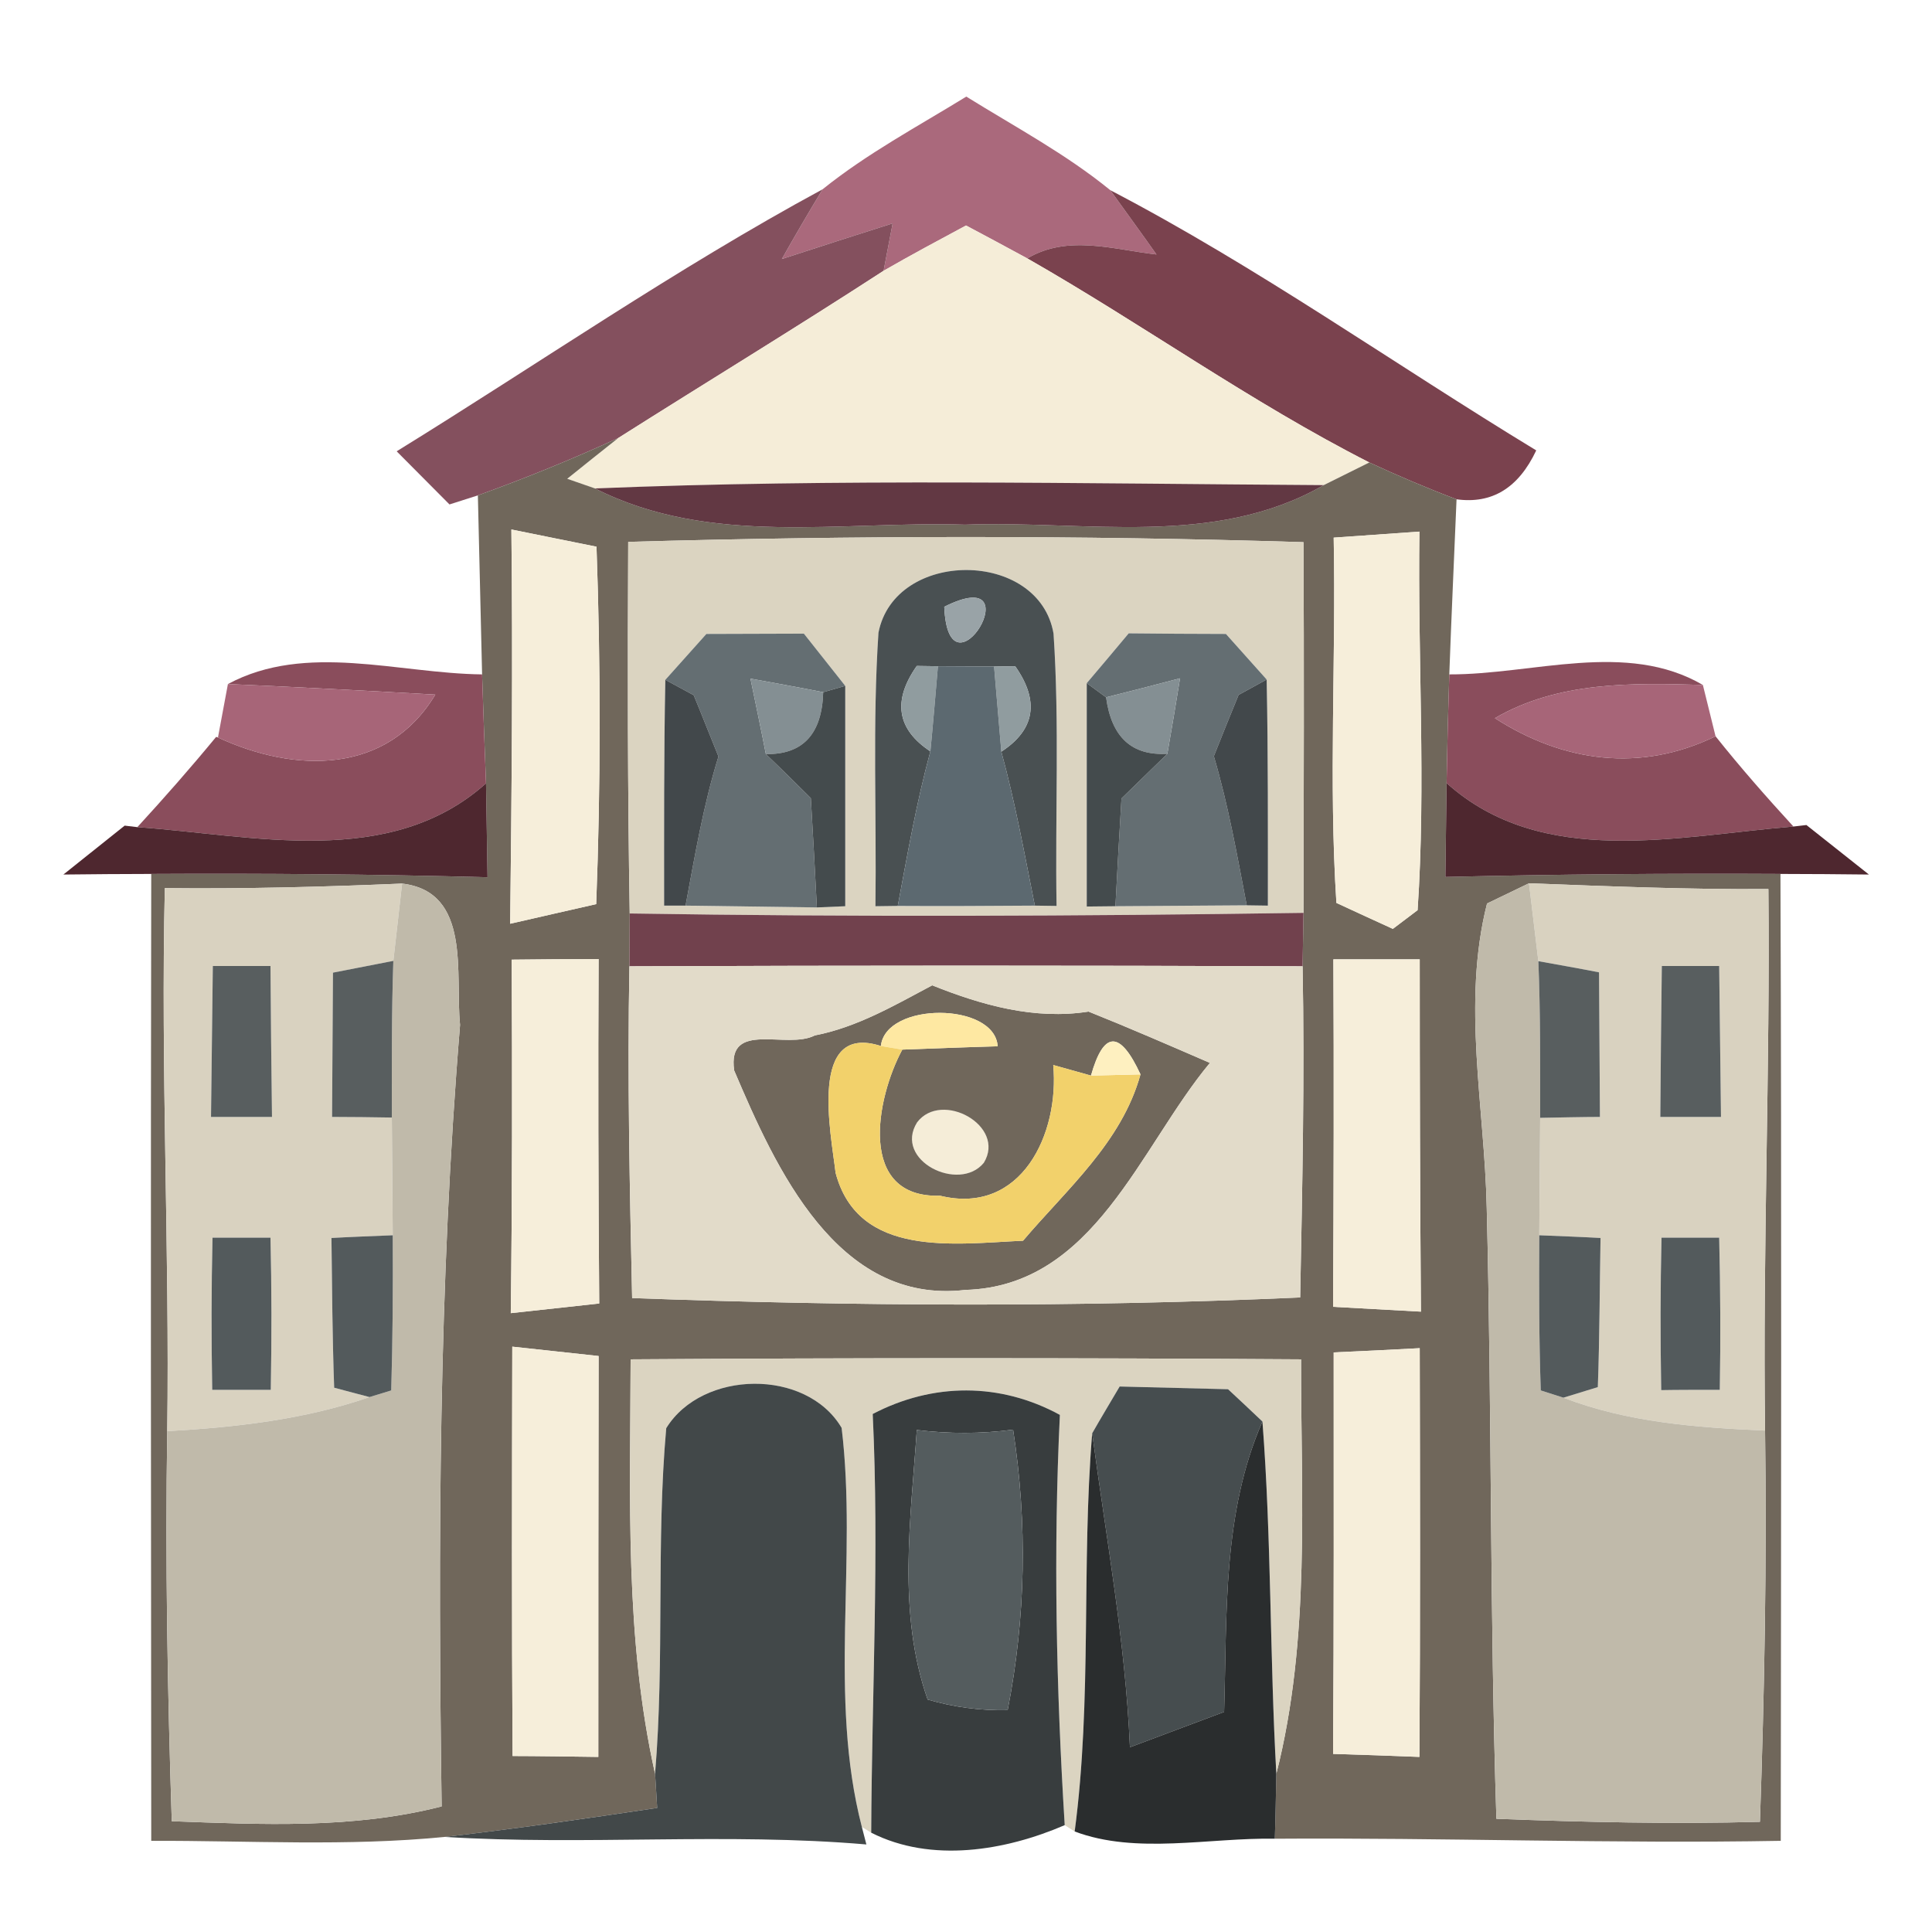 <?xml version="1.0" encoding="UTF-8" ?>
<!DOCTYPE svg PUBLIC "-//W3C//DTD SVG 1.1//EN" "http://www.w3.org/Graphics/SVG/1.1/DTD/svg11.dtd">
<svg width="64pt" height="64pt" viewBox="0 0 64 64" version="1.1" xmlns="http://www.w3.org/2000/svg">
<g id="#aa697cff">
<path fill="#aa697c" opacity="1.00" d=" M 27.25 6.27 C 28.73 5.08 30.40 4.19 32.01 3.20 C 33.62 4.20 35.31 5.10 36.78 6.30 C 37.29 7.01 37.81 7.72 38.31 8.43 C 36.89 8.27 35.38 7.76 34.03 8.56 C 33.35 8.19 32.68 7.83 32.00 7.47 C 31.09 7.96 30.17 8.45 29.27 8.97 L 29.57 7.40 C 28.35 7.79 27.12 8.18 25.90 8.58 C 26.34 7.80 26.79 7.03 27.25 6.27 Z" />
</g>
<g id="#84505eff">
<path fill="#84505e" opacity="1.00" d=" M 13.14 14.95 C 17.84 12.05 22.39 8.90 27.25 6.27 C 26.79 7.03 26.34 7.80 25.90 8.58 C 27.12 8.18 28.35 7.79 29.57 7.40 L 29.27 8.97 C 26.36 10.86 23.40 12.66 20.48 14.51 C 18.96 15.21 17.41 15.84 15.83 16.41 L 14.89 16.71 C 14.45 16.27 13.58 15.39 13.14 14.95 Z" />
</g>
<g id="#7a424eff">
<path fill="#7a424e" opacity="1.00" d=" M 36.78 6.30 C 41.67 8.85 46.18 12.06 50.89 14.92 C 50.30 16.17 49.42 16.70 48.25 16.54 C 47.27 16.17 46.31 15.76 45.36 15.32 C 41.43 13.32 37.85 10.74 34.03 8.56 C 35.38 7.76 36.89 8.27 38.31 8.43 C 37.81 7.72 37.29 7.01 36.78 6.30 Z" />
</g>
<g id="#f5edd8ff">
<path fill="#f5edd8" opacity="1.00" d=" M 29.27 8.97 C 30.17 8.45 31.09 7.96 32.00 7.47 C 32.68 7.83 33.35 8.19 34.03 8.56 C 37.85 10.74 41.43 13.32 45.36 15.32 C 44.98 15.51 44.23 15.88 43.85 16.07 C 35.81 16.02 27.75 15.85 19.71 16.18 L 18.79 15.86 C 19.21 15.52 20.05 14.85 20.48 14.51 C 23.40 12.66 26.36 10.86 29.27 8.97 Z" />
<path fill="#f5edd8" opacity="1.00" d=" M 30.38 37.18 C 31.19 36.11 33.34 37.29 32.59 38.52 C 31.77 39.52 29.59 38.44 30.38 37.18 Z" />
</g>
<g id="#70675bff">
<path fill="#70675b" opacity="1.00" d=" M 15.83 16.41 C 17.41 15.84 18.96 15.21 20.48 14.51 C 20.05 14.85 19.21 15.52 18.79 15.86 L 19.71 16.18 C 23.53 18.12 27.87 17.25 31.97 17.38 C 35.94 17.23 40.22 18.16 43.85 16.07 C 44.23 15.88 44.98 15.51 45.36 15.32 C 46.31 15.76 47.27 16.17 48.25 16.54 C 48.17 18.47 48.08 20.40 48.01 22.34 C 47.97 23.54 47.94 24.74 47.92 25.94 C 47.91 26.72 47.89 28.27 47.88 29.05 C 51.58 28.96 55.28 28.93 58.98 28.95 C 59.02 39.63 59.00 50.31 58.99 60.98 C 53.40 61.08 47.82 60.87 42.23 60.91 C 42.25 60.37 42.27 59.30 42.28 58.76 C 43.42 54.27 43.09 49.62 43.10 45.03 C 35.70 44.98 28.29 44.98 20.89 45.03 C 20.88 49.62 20.69 54.24 21.70 58.76 C 21.72 59.04 21.75 59.60 21.77 59.89 C 19.43 60.24 17.09 60.58 14.73 60.85 C 11.50 61.17 8.25 60.97 5.01 60.98 C 5.00 50.30 4.99 39.63 5.01 28.95 C 8.73 28.93 12.44 28.96 16.15 29.06 C 16.14 28.28 16.11 26.73 16.10 25.95 C 16.05 24.74 16.01 23.54 15.97 22.34 C 15.92 20.36 15.88 18.38 15.83 16.41 M 16.94 17.54 C 16.99 21.89 16.95 26.25 16.90 30.60 C 17.61 30.44 19.03 30.11 19.75 29.95 C 19.90 26.01 19.90 22.05 19.76 18.11 C 19.05 17.97 17.64 17.68 16.94 17.54 M 20.81 17.95 C 20.79 22.05 20.79 26.15 20.86 30.26 L 20.85 32.01 C 20.78 35.67 20.86 39.34 20.94 43.00 C 28.31 43.27 35.70 43.31 43.07 42.98 C 43.14 39.32 43.22 35.66 43.15 32.01 L 43.18 30.24 C 43.19 26.14 43.20 22.05 43.18 17.96 C 35.73 17.73 28.26 17.74 20.81 17.95 M 44.18 17.81 C 44.26 21.84 44.01 25.88 44.27 29.91 C 44.73 30.12 45.67 30.56 46.14 30.77 L 46.96 30.15 C 47.24 25.98 46.96 21.79 47.02 17.61 C 46.31 17.66 44.89 17.76 44.18 17.81 M 5.46 29.42 C 5.32 35.42 5.62 41.41 5.54 47.41 C 5.47 51.72 5.55 56.02 5.69 60.33 C 8.68 60.44 11.70 60.59 14.63 59.84 C 14.51 51.20 14.53 42.56 15.24 33.95 C 15.07 32.27 15.63 29.54 13.32 29.27 C 10.70 29.38 8.08 29.45 5.46 29.42 M 49.26 29.93 C 48.42 33.24 49.18 36.67 49.25 40.02 C 49.42 46.77 49.35 53.51 49.57 60.25 C 52.48 60.36 55.39 60.43 58.30 60.35 C 58.45 56.03 58.53 51.71 58.47 47.39 C 58.39 41.41 58.64 35.43 58.58 29.45 C 55.93 29.47 53.29 29.36 50.65 29.26 C 50.30 29.43 49.61 29.76 49.26 29.93 M 16.95 31.79 C 16.97 35.69 16.97 39.60 16.92 43.50 C 17.65 43.42 19.12 43.26 19.85 43.18 C 19.82 39.38 19.81 35.57 19.83 31.77 C 19.11 31.77 17.67 31.78 16.95 31.79 M 44.17 31.78 C 44.19 35.61 44.18 39.45 44.16 43.29 C 44.89 43.33 46.35 43.41 47.07 43.45 C 47.04 39.56 47.03 35.67 47.03 31.78 C 46.31 31.78 44.88 31.78 44.17 31.78 M 16.97 44.61 C 16.96 49.13 16.95 53.65 16.98 58.17 C 17.69 58.17 19.11 58.19 19.82 58.20 C 19.82 53.77 19.82 49.34 19.83 44.92 C 19.12 44.84 17.69 44.69 16.97 44.61 M 44.18 44.80 C 44.18 49.23 44.19 53.67 44.16 58.10 C 44.87 58.12 46.30 58.17 47.02 58.20 C 47.05 53.68 47.04 49.17 47.03 44.66 C 46.32 44.70 44.89 44.77 44.18 44.80 Z" />
<path fill="#70675b" opacity="1.00" d=" M 26.99 34.30 C 28.39 34.03 29.64 33.30 30.88 32.64 C 32.53 33.30 34.27 33.79 36.06 33.51 C 37.41 34.05 38.74 34.63 40.08 35.21 C 37.75 38.01 36.25 42.61 31.98 42.73 C 27.73 43.23 25.69 38.68 24.32 35.46 C 24.08 33.78 26.07 34.78 26.99 34.30 M 29.18 34.65 C 26.76 33.87 27.53 37.55 27.68 38.85 C 28.43 41.69 31.65 41.20 33.89 41.10 C 35.34 39.39 37.16 37.84 37.78 35.59 C 37.10 34.12 36.56 34.14 36.14 35.63 L 34.89 35.28 C 35.10 37.55 33.84 40.27 31.14 39.61 C 28.39 39.69 29.02 36.38 29.89 34.77 C 30.68 34.74 32.26 34.68 33.05 34.66 C 32.95 33.19 29.34 33.18 29.18 34.65 M 30.38 37.18 C 29.59 38.44 31.77 39.52 32.59 38.52 C 33.34 37.29 31.19 36.11 30.38 37.18 Z" />
</g>
<g id="#623843ff">
<path fill="#623843" opacity="1.00" d=" M 19.71 16.18 C 27.75 15.85 35.81 16.02 43.85 16.07 C 40.22 18.16 35.94 17.23 31.97 17.38 C 27.87 17.25 23.53 18.12 19.71 16.18 Z" />
</g>
<g id="#f6eedaff">
<path fill="#f6eeda" opacity="1.00" d=" M 16.94 17.54 C 17.64 17.68 19.05 17.97 19.76 18.11 C 19.90 22.05 19.90 26.01 19.75 29.95 C 19.03 30.11 17.61 30.44 16.90 30.60 C 16.95 26.25 16.99 21.89 16.94 17.54 Z" />
<path fill="#f6eeda" opacity="1.00" d=" M 44.18 17.81 C 44.89 17.76 46.31 17.66 47.02 17.61 C 46.96 21.79 47.24 25.98 46.96 30.15 L 46.14 30.77 C 45.67 30.56 44.73 30.12 44.27 29.91 C 44.01 25.88 44.26 21.84 44.18 17.81 Z" />
<path fill="#f6eeda" opacity="1.00" d=" M 16.95 31.79 C 17.67 31.78 19.11 31.77 19.83 31.77 C 19.81 35.57 19.82 39.38 19.85 43.18 C 19.12 43.26 17.65 43.42 16.92 43.50 C 16.97 39.60 16.97 35.69 16.95 31.79 Z" />
<path fill="#f6eeda" opacity="1.00" d=" M 44.17 31.78 C 44.88 31.78 46.31 31.78 47.03 31.78 C 47.03 35.67 47.04 39.56 47.07 43.45 C 46.35 43.41 44.89 43.33 44.16 43.29 C 44.18 39.45 44.19 35.61 44.17 31.78 Z" />
<path fill="#f6eeda" opacity="1.00" d=" M 16.97 44.61 C 17.69 44.69 19.12 44.84 19.83 44.92 C 19.82 49.34 19.82 53.77 19.82 58.20 C 19.11 58.19 17.69 58.17 16.98 58.17 C 16.95 53.65 16.96 49.13 16.97 44.61 Z" />
<path fill="#f6eeda" opacity="1.00" d=" M 44.18 44.80 C 44.89 44.77 46.32 44.70 47.03 44.66 C 47.04 49.17 47.05 53.68 47.02 58.20 C 46.30 58.17 44.87 58.12 44.16 58.10 C 44.19 53.67 44.18 49.23 44.18 44.80 Z" />
</g>
<g id="#dbd4c1ff">
<path fill="#dbd4c1" opacity="1.00" d=" M 20.81 17.95 C 28.26 17.74 35.73 17.73 43.18 17.96 C 43.20 22.05 43.19 26.14 43.18 30.24 C 35.74 30.35 28.30 30.38 20.86 30.26 C 20.79 26.15 20.79 22.05 20.81 17.95 M 29.10 20.96 C 28.90 23.97 29.04 27.00 29.00 30.02 L 29.74 30.01 C 31.25 30.02 32.77 30.01 34.28 30.00 L 35.00 30.01 C 34.95 27.01 35.10 23.99 34.90 20.99 C 34.42 18.19 29.64 18.18 29.10 20.96 M 23.40 21.00 C 23.06 21.38 22.38 22.14 22.04 22.52 C 21.99 25.01 22.00 27.51 22.00 30.00 L 22.71 30.00 C 24.16 30.02 25.61 30.04 27.06 30.06 L 28.00 30.02 C 28.00 27.59 28.00 25.16 28.00 22.72 C 27.66 22.29 26.97 21.42 26.63 20.99 C 25.55 20.99 24.47 21.00 23.40 21.00 M 37.39 20.98 C 37.04 21.40 36.35 22.22 36.00 22.63 C 36.00 25.09 36.00 27.56 36.00 30.03 L 36.95 30.02 C 38.40 30.01 39.85 30.00 41.30 29.99 L 42.00 30.00 C 42.00 27.50 42.01 25.01 41.96 22.51 C 41.62 22.13 40.95 21.38 40.61 21.00 C 39.54 21.00 38.46 20.99 37.39 20.98 Z" />
<path fill="#dbd4c1" opacity="1.00" d=" M 20.89 45.03 C 28.29 44.98 35.70 44.98 43.10 45.03 C 43.09 49.62 43.42 54.27 42.28 58.76 C 42.06 54.87 42.12 50.97 41.82 47.09 C 41.54 46.82 40.97 46.29 40.68 46.02 C 39.49 45.99 38.29 45.96 37.09 45.93 C 36.86 46.32 36.40 47.09 36.18 47.48 C 35.82 51.87 36.18 56.29 35.60 60.67 L 35.27 60.46 C 34.99 55.93 34.89 51.39 35.11 46.87 C 33.13 45.79 30.90 45.80 28.91 46.84 C 29.13 51.46 28.88 56.09 28.86 60.71 L 28.55 60.52 C 27.43 56.19 28.41 51.68 27.88 47.30 C 26.71 45.32 23.26 45.38 22.07 47.31 C 21.73 51.11 22.02 54.94 21.70 58.76 C 20.69 54.24 20.88 49.62 20.89 45.03 Z" />
</g>
<g id="#495052ff">
<path fill="#495052" opacity="1.00" d=" M 29.10 20.96 C 29.64 18.18 34.42 18.19 34.90 20.99 C 35.10 23.99 34.95 27.01 35.00 30.01 L 34.28 30.00 C 33.94 28.30 33.63 26.58 33.17 24.90 C 34.29 24.17 34.44 23.22 33.63 22.07 L 32.93 22.08 C 32.46 22.08 31.54 22.07 31.07 22.07 L 30.37 22.06 C 29.56 23.21 29.71 24.16 30.82 24.89 C 30.36 26.58 30.06 28.30 29.74 30.01 L 29.00 30.02 C 29.04 27.00 28.90 23.97 29.10 20.96 M 31.28 20.10 C 31.42 23.40 34.29 18.59 31.28 20.10 Z" />
</g>
<g id="#99a3a7ff">
<path fill="#99a3a7" opacity="1.00" d=" M 31.28 20.10 C 34.29 18.59 31.42 23.40 31.28 20.10 Z" />
</g>
<g id="#646e72ff">
<path fill="#646e72" opacity="1.00" d=" M 23.40 21.00 C 24.47 21.00 25.55 20.99 26.63 20.99 C 26.97 21.42 27.66 22.29 28.00 22.72 L 27.27 22.93 C 26.67 22.81 25.47 22.59 24.86 22.48 C 24.99 23.11 25.25 24.35 25.37 24.98 C 25.75 25.34 26.49 26.07 26.86 26.44 C 26.93 27.64 27.00 28.85 27.06 30.06 C 25.61 30.04 24.16 30.02 22.71 30.00 C 23.02 28.34 23.30 26.67 23.80 25.06 C 23.59 24.55 23.19 23.53 22.98 23.03 L 22.04 22.52 C 22.38 22.14 23.06 21.38 23.40 21.00 Z" />
<path fill="#646e72" opacity="1.00" d=" M 37.39 20.98 C 38.46 20.99 39.54 21.00 40.61 21.00 C 40.95 21.38 41.62 22.13 41.96 22.51 L 41.03 23.02 C 40.82 23.53 40.41 24.54 40.21 25.05 C 40.69 26.67 40.98 28.33 41.30 29.99 C 39.85 30.00 38.40 30.01 36.95 30.02 C 37.01 28.83 37.08 27.64 37.15 26.45 C 37.53 26.08 38.29 25.34 38.67 24.97 C 38.78 24.35 38.99 23.10 39.09 22.47 C 38.48 22.63 37.25 22.95 36.64 23.10 L 36.00 22.63 C 36.35 22.22 37.04 21.40 37.39 20.98 Z" />
</g>
<g id="#8a4d5cff">
<path fill="#8a4d5c" opacity="1.00" d=" M 7.55 22.66 C 10.14 21.27 13.19 22.31 15.97 22.34 C 16.01 23.54 16.05 24.74 16.10 25.95 C 12.91 28.80 8.40 27.67 4.55 27.40 C 5.45 26.42 6.32 25.43 7.16 24.41 L 7.22 24.43 C 9.77 25.61 12.82 25.67 14.42 23.01 C 12.13 22.88 9.84 22.76 7.55 22.66 Z" />
<path fill="#8a4d5c" opacity="1.00" d=" M 48.01 22.34 C 50.78 22.35 53.87 21.21 56.41 22.69 C 54.06 22.62 51.62 22.57 49.52 23.79 C 51.79 25.25 54.34 25.60 56.83 24.39 C 57.65 25.42 58.52 26.41 59.41 27.38 C 55.58 27.69 51.09 28.79 47.92 25.94 C 47.94 24.74 47.97 23.54 48.01 22.34 Z" />
</g>
<g id="#848f93ff">
<path fill="#848f93" opacity="1.00" d=" M 24.86 22.48 C 25.47 22.59 26.67 22.81 27.27 22.93 C 27.23 24.31 26.60 25.00 25.37 24.98 C 25.25 24.35 24.99 23.11 24.86 22.48 Z" />
<path fill="#848f93" opacity="1.00" d=" M 36.64 23.10 C 37.25 22.95 38.48 22.63 39.09 22.47 C 38.99 23.10 38.78 24.35 38.67 24.97 C 37.49 25.04 36.82 24.42 36.64 23.10 Z" />
</g>
<g id="#909c9fff">
<path fill="#909c9f" opacity="1.00" d=" M 30.37 22.06 L 31.07 22.07 C 31.01 22.78 30.89 24.19 30.82 24.89 C 29.71 24.16 29.56 23.21 30.37 22.06 Z" />
<path fill="#909c9f" opacity="1.00" d=" M 32.93 22.08 L 33.63 22.07 C 34.44 23.22 34.29 24.17 33.17 24.90 C 33.11 24.20 32.99 22.78 32.93 22.08 Z" />
</g>
<g id="#5c6970ff">
<path fill="#5c6970" opacity="1.00" d=" M 31.07 22.07 C 31.54 22.07 32.46 22.08 32.93 22.08 C 32.99 22.78 33.11 24.20 33.17 24.90 C 33.63 26.58 33.94 28.30 34.28 30.00 C 32.77 30.01 31.25 30.02 29.74 30.01 C 30.06 28.30 30.36 26.58 30.82 24.89 C 30.89 24.19 31.01 22.78 31.07 22.07 Z" />
</g>
<g id="#a76578ff">
<path fill="#a76578" opacity="1.00" d=" M 7.55 22.66 C 9.84 22.76 12.13 22.88 14.42 23.01 C 12.82 25.67 9.77 25.61 7.22 24.43 L 7.55 22.66 Z" />
<path fill="#a76578" opacity="1.00" d=" M 49.52 23.79 C 51.62 22.57 54.06 22.62 56.41 22.69 L 56.83 24.39 C 54.34 25.60 51.79 25.25 49.52 23.79 Z" />
</g>
<g id="#42484bff">
<path fill="#42484b" opacity="1.00" d=" M 22.04 22.52 L 22.98 23.03 C 23.19 23.53 23.59 24.55 23.80 25.06 C 23.30 26.67 23.02 28.34 22.71 30.00 L 22.00 30.00 C 22.00 27.51 21.99 25.01 22.04 22.52 Z" />
<path fill="#42484b" opacity="1.00" d=" M 41.03 23.02 L 41.96 22.51 C 42.01 25.01 42.00 27.50 42.00 30.00 L 41.30 29.99 C 40.98 28.33 40.69 26.67 40.21 25.05 C 40.41 24.54 40.82 23.53 41.03 23.02 Z" />
</g>
<g id="#889397ff">
<path fill="#889397" opacity="1.00" d=" M 22.98 23.03 C 23.19 23.53 23.59 24.55 23.80 25.06 C 23.59 24.55 23.19 23.53 22.98 23.03 Z" />
<path fill="#889397" opacity="1.00" d=" M 40.21 25.05 C 40.41 24.54 40.82 23.53 41.03 23.02 C 40.82 23.53 40.41 24.54 40.21 25.05 Z" />
</g>
<g id="#444b4dff">
<path fill="#444b4d" opacity="1.00" d=" M 27.27 22.93 L 28.00 22.72 C 28.00 25.16 28.00 27.59 28.00 30.02 L 27.06 30.06 C 27.00 28.85 26.93 27.64 26.86 26.44 C 26.49 26.07 25.75 25.34 25.37 24.98 C 26.60 25.00 27.23 24.31 27.27 22.93 Z" />
<path fill="#444b4d" opacity="1.00" d=" M 36.00 22.63 L 36.64 23.10 C 36.82 24.42 37.49 25.04 38.67 24.97 C 38.29 25.34 37.53 26.08 37.15 26.45 C 37.08 27.64 37.01 28.83 36.95 30.02 L 36.00 30.03 C 36.00 27.56 36.00 25.09 36.00 22.63 Z" />
</g>
<g id="#4e272ffd">
<path fill="#4e272f" opacity="1.00" d=" M 4.55 27.40 C 8.40 27.67 12.91 28.80 16.10 25.95 C 16.11 26.73 16.14 28.28 16.15 29.06 C 12.44 28.96 8.73 28.93 5.01 28.95 C 4.29 28.95 2.83 28.96 2.10 28.97 C 2.61 28.56 3.62 27.76 4.13 27.35 L 4.55 27.40 Z" />
<path fill="#4e272f" opacity="1.00" d=" M 47.92 25.94 C 51.09 28.79 55.58 27.69 59.41 27.38 L 59.84 27.33 C 60.36 27.74 61.39 28.56 61.91 28.97 C 61.18 28.96 59.71 28.95 58.98 28.95 C 55.28 28.93 51.58 28.96 47.88 29.05 C 47.89 28.27 47.91 26.72 47.92 25.94 Z" />
</g>
<g id="#d9d2c0ff">
<path fill="#d9d2c0" opacity="1.00" d=" M 5.46 29.42 C 8.08 29.45 10.70 29.38 13.32 29.27 C 13.25 29.91 13.10 31.19 13.03 31.83 C 12.53 31.93 11.53 32.12 11.03 32.22 C 11.02 33.81 11.01 35.40 11.00 37.00 C 11.49 37.00 12.49 37.01 12.98 37.02 C 12.99 38.32 13.00 39.62 13.01 40.92 C 12.50 40.94 11.49 40.98 10.98 41.01 C 11.00 42.66 11.01 44.31 11.07 45.97 L 12.24 46.28 C 10.08 47.03 7.80 47.28 5.54 47.41 C 5.62 41.41 5.32 35.42 5.46 29.42 M 7.05 32.00 C 7.03 33.67 7.01 35.33 6.99 37.00 C 7.50 37.00 8.50 37.00 9.01 37.00 C 8.99 35.33 8.97 33.67 8.96 32.00 C 8.48 32.00 7.52 32.00 7.05 32.00 M 7.04 41.00 C 7.00 42.68 7.00 44.36 7.03 46.04 C 7.52 46.04 8.48 46.04 8.97 46.04 C 9.00 44.36 9.00 42.68 8.96 41.00 C 8.48 41.00 7.52 41.00 7.04 41.00 Z" />
<path fill="#d9d2c0" opacity="1.00" d=" M 50.65 29.26 C 53.29 29.36 55.93 29.47 58.58 29.45 C 58.64 35.43 58.39 41.41 58.47 47.39 C 56.20 47.29 53.92 47.12 51.79 46.30 L 52.93 45.95 C 52.99 44.30 52.99 42.65 53.02 41.01 C 52.51 40.98 51.49 40.94 50.99 40.92 C 51.00 39.62 51.01 38.32 51.02 37.03 C 51.51 37.02 52.51 37.00 53.00 37.00 C 52.99 35.40 52.98 33.80 52.97 32.21 C 52.47 32.11 51.46 31.93 50.96 31.84 C 50.88 31.19 50.73 29.91 50.65 29.26 M 55.05 32.00 C 55.03 33.67 55.01 35.33 55.00 37.00 C 55.50 37.00 56.50 37.00 57.01 37.00 C 56.99 35.33 56.97 33.67 56.95 32.00 C 56.48 32.00 55.52 32.00 55.05 32.00 M 55.04 41.00 C 55.00 42.68 55.00 44.36 55.03 46.05 C 55.51 46.04 56.48 46.04 56.97 46.04 C 57.00 44.36 56.99 42.68 56.95 41.00 C 56.48 41.00 55.52 41.00 55.04 41.00 Z" />
</g>
<g id="#c0baaaff">
<path fill="#c0baaa" opacity="1.00" d=" M 13.32 29.27 C 15.63 29.54 15.07 32.27 15.24 33.95 C 14.53 42.56 14.51 51.20 14.63 59.84 C 11.70 60.59 8.68 60.44 5.69 60.33 C 5.55 56.02 5.47 51.72 5.54 47.41 C 7.80 47.28 10.08 47.03 12.24 46.28 L 12.96 46.06 C 13.01 44.35 13.02 42.63 13.01 40.92 C 13.00 39.62 12.99 38.32 12.98 37.02 C 12.98 35.29 12.97 33.56 13.03 31.83 C 13.10 31.19 13.25 29.91 13.32 29.27 Z" />
<path fill="#c0baaa" opacity="1.00" d=" M 49.26 29.93 C 49.61 29.76 50.30 29.43 50.65 29.26 C 50.73 29.91 50.88 31.19 50.96 31.84 C 51.03 33.57 51.02 35.30 51.02 37.03 C 51.01 38.32 51.00 39.62 50.99 40.92 C 50.98 42.63 50.98 44.34 51.04 46.06 L 51.79 46.30 C 53.92 47.12 56.20 47.29 58.47 47.39 C 58.53 51.71 58.45 56.03 58.30 60.35 C 55.39 60.43 52.48 60.36 49.57 60.25 C 49.35 53.51 49.42 46.77 49.25 40.02 C 49.18 36.67 48.42 33.24 49.26 29.93 Z" />
</g>
<g id="#71414dff">
<path fill="#71414d" opacity="1.00" d=" M 20.86 30.26 C 28.30 30.38 35.74 30.35 43.18 30.24 L 43.15 32.01 C 35.71 31.98 28.28 31.98 20.85 32.01 L 20.86 30.26 Z" />
</g>
<g id="#585e5fff">
<path fill="#585e5f" opacity="1.00" d=" M 7.05 32.00 C 7.52 32.00 8.48 32.00 8.96 32.00 C 8.97 33.67 8.99 35.33 9.01 37.00 C 8.50 37.00 7.50 37.00 6.99 37.00 C 7.01 35.33 7.03 33.67 7.05 32.00 Z" />
<path fill="#585e5f" opacity="1.00" d=" M 11.03 32.22 C 11.53 32.12 12.53 31.93 13.03 31.83 C 12.97 33.56 12.98 35.29 12.98 37.02 C 12.49 37.01 11.49 37.00 11.00 37.00 C 11.01 35.40 11.02 33.81 11.03 32.22 Z" />
<path fill="#585e5f" opacity="1.00" d=" M 50.96 31.84 C 51.46 31.93 52.47 32.11 52.97 32.21 C 52.98 33.80 52.99 35.40 53.00 37.00 C 52.51 37.00 51.51 37.02 51.02 37.03 C 51.02 35.30 51.03 33.57 50.96 31.84 Z" />
<path fill="#585e5f" opacity="1.00" d=" M 55.05 32.00 C 55.52 32.00 56.48 32.00 56.95 32.00 C 56.97 33.67 56.99 35.33 57.01 37.00 C 56.50 37.00 55.50 37.00 55.00 37.00 C 55.01 35.33 55.03 33.67 55.05 32.00 Z" />
</g>
<g id="#e2dbc9ff">
<path fill="#e2dbc9" opacity="1.00" d=" M 20.85 32.01 C 28.28 31.98 35.71 31.98 43.15 32.01 C 43.22 35.66 43.14 39.32 43.07 42.98 C 35.70 43.31 28.31 43.27 20.94 43.00 C 20.86 39.34 20.78 35.67 20.85 32.01 M 26.99 34.30 C 26.07 34.78 24.08 33.78 24.32 35.46 C 25.69 38.68 27.73 43.23 31.98 42.73 C 36.25 42.61 37.75 38.01 40.08 35.21 C 38.74 34.63 37.41 34.05 36.06 33.51 C 34.27 33.79 32.53 33.30 30.88 32.64 C 29.64 33.30 28.39 34.03 26.99 34.30 Z" />
</g>
<g id="#fee8a2ff">
<path fill="#fee8a2" opacity="1.00" d=" M 29.18 34.65 C 29.34 33.18 32.95 33.19 33.05 34.66 C 32.26 34.68 30.68 34.74 29.89 34.77 L 29.18 34.65 Z" />
</g>
<g id="#f2d16bff">
<path fill="#f2d16b" opacity="1.00" d=" M 27.68 38.85 C 27.53 37.55 26.76 33.87 29.18 34.65 L 29.89 34.77 C 29.02 36.38 28.39 39.69 31.14 39.61 C 33.84 40.27 35.10 37.55 34.89 35.28 L 36.14 35.63 C 36.55 35.62 37.37 35.60 37.78 35.59 C 37.16 37.84 35.34 39.39 33.89 41.10 C 31.65 41.20 28.43 41.69 27.68 38.85 Z" />
</g>
<g id="#fef0c0ff">
<path fill="#fef0c0" opacity="1.00" d=" M 36.14 35.63 C 36.56 34.14 37.10 34.12 37.78 35.59 C 37.37 35.60 36.55 35.62 36.14 35.63 Z" />
</g>
<g id="#535a5cff">
<path fill="#535a5c" opacity="1.00" d=" M 7.04 41.00 C 7.52 41.00 8.48 41.00 8.96 41.00 C 9.00 42.68 9.00 44.36 8.97 46.04 C 8.48 46.04 7.52 46.04 7.03 46.04 C 7.00 44.36 7.00 42.68 7.04 41.00 Z" />
<path fill="#535a5c" opacity="1.00" d=" M 10.98 41.01 C 11.49 40.98 12.50 40.94 13.01 40.92 C 13.02 42.63 13.01 44.35 12.96 46.06 L 12.24 46.28 L 11.07 45.97 C 11.01 44.31 11.00 42.66 10.98 41.01 Z" />
<path fill="#535a5c" opacity="1.00" d=" M 50.99 40.92 C 51.49 40.94 52.51 40.98 53.02 41.01 C 52.99 42.65 52.99 44.30 52.93 45.95 L 51.79 46.30 L 51.04 46.06 C 50.98 44.34 50.98 42.63 50.99 40.92 Z" />
<path fill="#535a5c" opacity="1.00" d=" M 55.04 41.00 C 55.52 41.00 56.48 41.00 56.95 41.00 C 56.99 42.68 57.00 44.36 56.97 46.04 C 56.48 46.04 55.51 46.04 55.03 46.05 C 55.00 44.36 55.00 42.68 55.04 41.00 Z" />
</g>
<g id="#424849ff">
<path fill="#424849" opacity="1.00" d=" M 22.07 47.31 C 23.26 45.38 26.71 45.32 27.88 47.30 C 28.41 51.68 27.43 56.19 28.55 60.52 L 28.70 61.10 C 24.05 60.70 19.39 61.14 14.73 60.85 C 17.09 60.58 19.43 60.24 21.77 59.89 C 21.75 59.60 21.72 59.04 21.70 58.76 C 22.02 54.94 21.73 51.11 22.07 47.31 Z" />
</g>
<g id="#383d3eff">
<path fill="#383d3e" opacity="1.00" d=" M 28.91 46.84 C 30.90 45.80 33.13 45.79 35.11 46.87 C 34.89 51.39 34.99 55.93 35.27 60.46 C 33.30 61.31 30.85 61.72 28.86 60.71 C 28.88 56.09 29.13 51.46 28.91 46.84 M 30.37 47.37 C 30.17 50.34 29.72 53.42 30.73 56.30 C 31.59 56.55 32.47 56.67 33.38 56.65 C 33.98 53.58 34.04 50.46 33.56 47.36 C 32.50 47.50 31.43 47.50 30.37 47.37 Z" />
</g>
<g id="#464d4fff">
<path fill="#464d4f" opacity="1.00" d=" M 37.09 45.93 C 38.29 45.96 39.49 45.99 40.68 46.02 C 40.97 46.29 41.54 46.82 41.82 47.09 C 40.49 50.12 40.65 53.47 40.55 56.71 C 39.51 57.10 38.47 57.49 37.43 57.88 C 37.28 54.38 36.64 50.94 36.18 47.48 C 36.40 47.09 36.86 46.32 37.09 45.93 Z" />
</g>
<g id="#545c5eff">
<path fill="#545c5e" opacity="1.00" d=" M 30.37 47.37 C 31.43 47.50 32.50 47.50 33.56 47.36 C 34.04 50.46 33.98 53.58 33.38 56.65 C 32.47 56.67 31.59 56.55 30.73 56.30 C 29.72 53.42 30.17 50.34 30.37 47.37 Z" />
</g>
<g id="#2a2d2eff">
<path fill="#2a2d2e" opacity="1.00" d=" M 36.18 47.48 C 36.64 50.94 37.28 54.38 37.43 57.88 C 38.47 57.49 39.51 57.10 40.55 56.71 C 40.65 53.47 40.49 50.12 41.82 47.09 C 42.12 50.97 42.06 54.87 42.28 58.76 C 42.27 59.30 42.25 60.37 42.23 60.91 C 40.06 60.87 37.64 61.44 35.60 60.67 C 36.18 56.29 35.82 51.87 36.18 47.48 Z" />
</g>
</svg>
